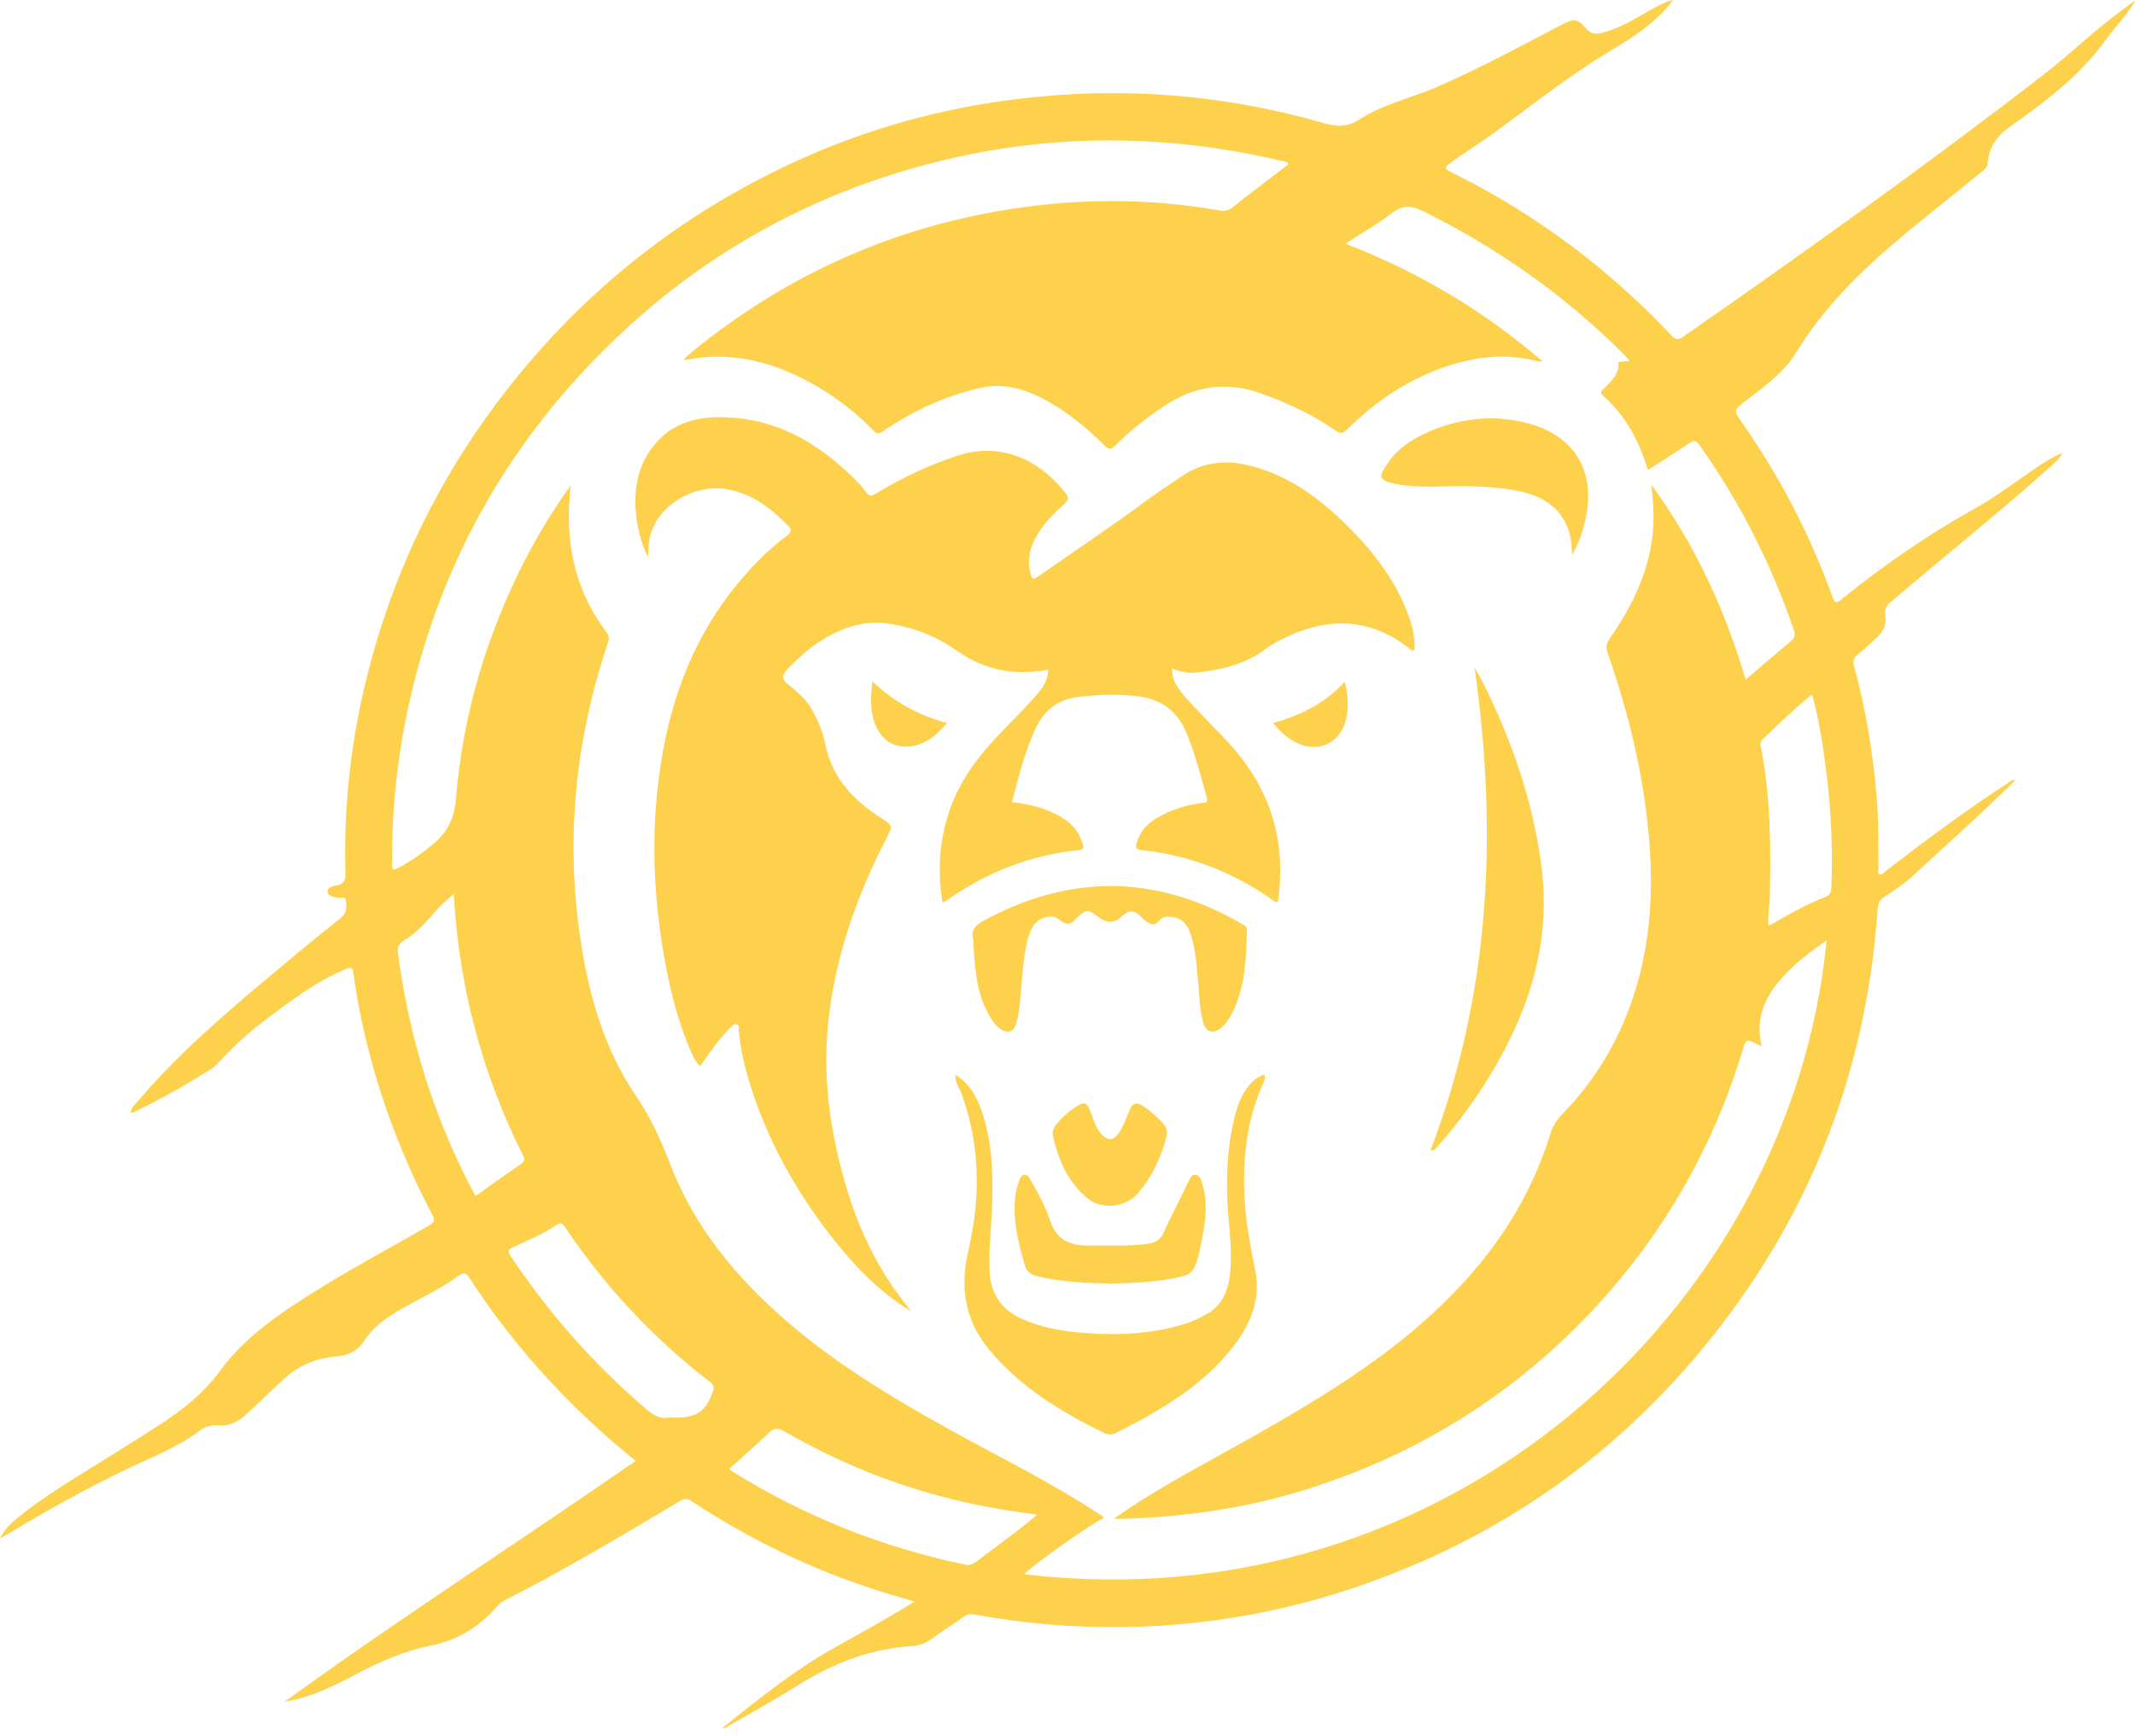 <svg
        width="273"
        height="222"
        viewBox="0 0 273 222"
        fill="none"
        xmlns="http://www.w3.org/2000/svg"
      >
        <path
          d="M272.863 0.369C271.823 2.073 270.421 3.491 269.255 5.102C265.974 9.65 261.593 12.982 257.07 16.153C255.468 17.278 254.326 18.73 254.184 20.777C254.133 21.499 253.554 21.843 253.085 22.229C249.812 24.897 246.481 27.499 243.241 30.209C238.056 34.547 233.247 39.247 229.673 45.07C228.07 47.688 225.586 49.434 223.211 51.271C221.659 52.471 221.659 52.471 222.758 54.041C227.591 60.972 231.46 68.398 234.321 76.345C234.565 77.025 234.716 77.251 235.404 76.697C240.8 72.309 246.506 68.39 252.598 64.991C255.417 63.414 257.993 61.392 260.696 59.596C261.61 58.992 262.533 58.387 263.75 57.917C263.188 58.899 262.458 59.428 261.795 60.024C256.903 64.404 251.817 68.549 246.783 72.762C245.121 74.146 243.468 75.548 241.815 76.932C241.278 77.385 240.925 77.914 241.06 78.653C241.269 79.836 240.816 80.776 239.969 81.548C239.172 82.278 238.383 83.025 237.535 83.696C237.023 84.099 236.898 84.501 237.065 85.131C238.635 90.904 239.591 96.778 240.028 102.753C240.229 105.513 240.153 108.266 240.204 111.027C240.212 111.287 240.036 111.656 240.313 111.799C240.648 111.966 240.858 111.589 241.093 111.413C246.204 107.469 251.389 103.625 256.802 100.101C257.02 99.958 257.205 99.715 257.733 99.757C255.98 101.435 254.352 103.03 252.69 104.582C250.03 107.049 247.32 109.474 244.66 111.95C243.527 113.007 242.251 113.846 240.959 114.685C240.388 115.054 240.137 115.482 240.095 116.196C238.819 135.034 232.744 152.195 221.608 167.442C209.256 184.359 193.136 196.292 173.249 203.013C161.442 206.999 149.308 208.61 136.855 207.93C132.702 207.704 128.59 207.184 124.495 206.445C124.008 206.361 123.639 206.47 123.236 206.756C121.843 207.737 120.4 208.661 119.007 209.659C118.302 210.163 117.572 210.44 116.699 210.498C111.27 210.826 106.403 212.747 101.846 215.634C99.019 217.421 96.073 219.024 93.178 220.694C92.993 220.803 92.8 221.13 92.507 220.82L92.54 220.836C97.063 217.22 101.578 213.586 106.646 210.742C110.045 208.837 113.477 206.974 116.934 204.817C115.264 204.314 113.729 203.877 112.201 203.391C103.751 200.68 95.83 196.871 88.437 191.97C87.891 191.609 87.522 191.618 86.968 191.945C79.559 196.334 72.191 200.789 64.496 204.666C64.11 204.859 63.808 205.128 63.531 205.447C61.299 208.048 58.505 209.751 55.148 210.431C51.758 211.111 48.645 212.453 45.616 214.065C42.695 215.617 39.725 217.077 36.394 217.623C51.062 206.974 66.326 197.206 81.287 186.818C78.963 184.955 76.764 183.042 74.658 181.019C69.137 175.741 64.236 169.934 60.091 163.506C59.638 162.81 59.31 162.642 58.589 163.179C56.063 165.059 53.126 166.25 50.458 167.912C48.964 168.843 47.562 169.917 46.614 171.411C45.733 172.804 44.483 173.35 42.947 173.475C40.346 173.685 38.089 174.675 36.184 176.446C34.598 177.923 33.062 179.442 31.459 180.893C30.427 181.825 29.252 182.454 27.767 182.278C26.936 182.177 26.139 182.496 25.51 182.974C22.665 185.114 19.359 186.365 16.187 187.883C11.001 190.376 5.975 193.17 1.049 196.149C0.797 196.3 0.529 196.443 0 196.736C0.604 195.562 1.317 194.873 2.081 194.244C4.565 192.197 7.259 190.46 9.986 188.756C13.451 186.6 16.925 184.46 20.358 182.244C23.328 180.331 26.022 178.183 28.178 175.254C31.543 170.689 36.268 167.627 41.034 164.673C45.574 161.862 50.29 159.369 54.897 156.693C55.526 156.323 55.652 156.063 55.282 155.367C50.734 146.698 47.495 137.569 45.733 127.935C45.523 126.769 45.339 125.594 45.179 124.419C45.095 123.798 44.944 123.63 44.273 123.907C40.421 125.502 37.149 128.002 33.868 130.478C31.711 132.097 29.739 133.918 27.918 135.907C27.616 136.243 27.272 136.553 26.886 136.788C23.806 138.71 20.668 140.514 17.395 142.083C17.177 142.192 16.967 142.318 16.699 142.259L16.716 142.285C16.8 141.554 17.37 141.127 17.798 140.631C22.892 134.648 28.85 129.572 34.849 124.545C37.711 122.145 40.581 119.754 43.518 117.446C44.34 116.8 44.332 116.103 44.231 115.247C44.189 114.87 44.03 114.778 43.694 114.803C43.56 114.811 43.417 114.803 43.274 114.794C42.695 114.752 41.974 114.618 41.882 114.073C41.781 113.477 42.57 113.317 43.023 113.242C44.046 113.066 44.197 112.503 44.172 111.589C43.862 100.772 45.481 90.224 48.796 79.953C52.614 68.113 58.547 57.397 66.46 47.789C76.303 35.831 88.303 26.685 102.417 20.332C111.119 16.422 120.232 13.905 129.706 12.705C143.115 11.018 156.323 12.008 169.305 15.751C171.067 16.262 172.435 16.204 173.962 15.205C176.882 13.309 180.323 12.587 183.486 11.228C189.067 8.836 194.387 5.916 199.766 3.122C201.293 2.333 201.721 2.366 202.812 3.642C203.298 4.212 203.852 4.405 204.574 4.254C206.949 3.768 208.929 2.442 211.002 1.309C211.933 0.797 212.848 0.243 213.93 0C212.949 1.368 211.723 2.475 210.423 3.508C208.367 5.136 206.051 6.369 203.852 7.787C199.01 10.909 194.521 14.525 189.822 17.849C188.429 18.83 186.96 19.728 185.593 20.735C184.602 21.465 184.653 21.583 185.735 22.111C196.334 27.348 205.648 34.312 213.737 42.914C214.308 43.526 214.635 43.468 215.248 43.048C230.831 32.198 246.279 21.163 261.3 9.549C264.262 7.259 266.964 4.682 269.909 2.375C270.841 1.645 271.806 0.948 272.754 0.243C272.779 0.277 272.821 0.327 272.863 0.369ZM72.98 62.071C72.149 68.952 73.358 75.304 77.587 80.901C78.023 81.481 77.822 81.934 77.646 82.445C73.609 94.571 72.334 106.957 74.146 119.619C75.187 126.895 77.125 133.935 81.287 140.078C83.167 142.855 84.501 145.767 85.685 148.855C88.806 157.003 94.244 163.506 100.789 169.129C107.015 174.474 114.006 178.695 121.147 182.664C127.541 186.222 134.145 189.411 140.271 193.447C140.573 193.648 140.967 193.766 141.135 194.152C140.178 194.395 131.77 200.328 130.981 201.31C184.72 207.729 228.926 167.778 233.575 120.224C232.047 121.365 230.554 122.38 229.245 123.63C226.35 126.383 224.218 129.437 225.267 133.809C224.931 133.641 224.722 133.532 224.495 133.432C223.295 132.886 223.262 132.92 222.876 134.17C219.175 146.38 213.058 157.238 204.465 166.67C194.152 177.982 181.632 185.895 167.031 190.468C159.453 192.843 151.675 193.976 143.753 194.227C143.401 194.236 143.048 194.227 142.419 194.227C143.14 193.724 143.594 193.405 144.055 193.094C149.342 189.57 154.997 186.675 160.519 183.545C167.836 179.391 175.036 175.053 181.439 169.531C189.209 162.835 195.184 154.914 198.238 145.003C198.549 143.996 199.052 143.208 199.782 142.461C203.861 138.273 206.823 133.39 208.711 127.86C211.597 119.418 211.547 110.783 210.263 102.09C209.323 95.687 207.645 89.469 205.531 83.36C205.296 82.672 205.438 82.227 205.833 81.657C209.332 76.63 211.732 71.226 211.413 64.924C211.363 63.951 211.253 62.977 211.17 61.996C216.699 69.573 220.559 77.914 223.22 86.91C225.225 85.198 227.088 83.57 229.001 81.992C229.513 81.564 229.589 81.187 229.379 80.574C226.484 72.107 222.481 64.211 217.304 56.91C216.876 56.306 216.599 56.273 216.011 56.675C214.283 57.85 212.512 58.95 210.7 60.116C209.6 56.34 207.813 53.117 204.943 50.558C204.423 50.097 204.893 49.92 205.128 49.669C206.026 48.687 207.133 47.831 206.94 46.287C207.427 46.245 207.855 46.211 208.409 46.169C208.115 45.842 207.939 45.632 207.746 45.439C200.236 37.854 191.626 31.812 182.077 27.054C180.482 26.257 179.358 26.156 177.898 27.306C176.11 28.715 174.088 29.823 172.024 31.157C181.355 34.757 189.679 39.708 197.248 46.211C196.954 46.211 196.812 46.237 196.686 46.211C192.331 45.062 188.11 45.649 183.965 47.21C179.517 48.888 175.691 51.523 172.326 54.846C171.78 55.383 171.461 55.559 170.731 55.039C167.828 53.017 164.656 51.54 161.316 50.34C157.146 48.838 153.269 49.207 149.501 51.532C146.959 53.101 144.651 54.947 142.536 57.036C142.058 57.506 141.815 57.523 141.328 57.053C139.129 54.897 136.788 52.899 134.095 51.38C131.334 49.828 128.439 48.855 125.183 49.635C120.752 50.692 116.699 52.572 112.948 55.123C112.411 55.492 112.151 55.534 111.664 55.039C109.281 52.606 106.604 50.55 103.6 48.922C99.052 46.455 94.261 45.087 89.024 45.809C88.538 45.876 88.051 45.96 87.422 46.06C87.589 45.842 87.64 45.75 87.707 45.691C88.076 45.364 88.437 45.037 88.815 44.734C100.16 35.554 112.982 29.605 127.373 27.046C136.88 25.35 146.396 25.241 155.921 26.911C156.583 27.029 157.104 26.911 157.649 26.483C159.839 24.746 162.071 23.068 164.278 21.364C164.455 21.23 164.732 21.163 164.706 20.794C164.589 20.76 164.463 20.71 164.337 20.676C158.455 19.267 152.497 18.377 146.447 18.075C137.736 17.639 129.152 18.436 120.677 20.475C104.767 24.31 90.803 31.82 78.946 43.081C65.495 55.861 56.583 71.293 52.429 89.427C50.877 96.224 50.105 103.114 50.13 110.087C50.139 111.396 50.155 111.421 51.33 110.775C52.832 109.952 54.192 108.946 55.509 107.838C57.355 106.285 58.11 104.515 58.312 102.039C59.193 91.29 62.256 81.111 67.181 71.511C68.902 68.239 70.798 65.084 72.98 62.071ZM58.018 114.308C57.229 115.046 56.499 115.633 55.878 116.322C54.594 117.748 53.386 119.267 51.699 120.24C50.927 120.685 50.776 121.214 50.894 122.019C51.792 128.531 53.269 134.892 55.509 141.076C56.978 145.138 58.698 149.09 60.804 152.958C62.751 151.574 64.639 150.198 66.569 148.889C67.148 148.494 67.098 148.175 66.821 147.63C63.54 141.093 61.165 134.229 59.671 127.071C58.807 122.909 58.278 118.688 58.018 114.308ZM93.262 187.833C93.346 187.925 93.405 188.018 93.489 188.068C102.761 193.875 112.764 197.878 123.471 200.101C124.008 200.21 124.411 200.034 124.814 199.732C126.702 198.297 128.607 196.879 130.486 195.444C131.166 194.924 131.812 194.353 132.618 193.69C128.951 193.237 125.535 192.633 122.154 191.819C114.417 189.956 107.116 186.994 100.235 183.008C99.472 182.563 98.993 182.597 98.364 183.184C96.703 184.77 94.974 186.289 93.262 187.833ZM85.55 181.271C88.89 181.472 90.174 180.65 91.131 178.024C91.365 177.377 91.231 177.059 90.703 176.656C87.673 174.348 84.837 171.805 82.16 169.095C78.468 165.361 75.187 161.283 72.25 156.936C71.923 156.449 71.713 156.273 71.142 156.659C69.414 157.851 67.458 158.631 65.562 159.512C64.882 159.831 64.916 160.049 65.293 160.62C70.06 167.786 75.682 174.189 82.202 179.828C83.268 180.759 84.283 181.581 85.55 181.271ZM231.695 88.789C229.463 90.652 227.398 92.582 225.385 94.554C225.091 94.848 225.082 95.125 225.158 95.494C226.4 101.838 226.442 108.249 226.308 114.677C226.282 115.877 226.014 117.077 226.131 118.386C226.534 118.176 226.87 118.008 227.197 117.824C229.169 116.708 231.133 115.575 233.256 114.778C233.902 114.534 234.145 114.232 234.17 113.519C234.422 107.536 234.019 101.595 233.113 95.679C232.761 93.396 232.358 91.114 231.695 88.789Z"
          fill="#FDD14C"
        />
        <path
          d="M272.737 0.227C272.821 0.21 272.955 0.159 272.972 0.185C273.048 0.285 272.955 0.344 272.863 0.369C272.821 0.327 272.779 0.277 272.737 0.227Z"
          fill="#FDD14C"
        />
        <path
          d="M16.699 142.251C16.657 142.276 16.623 142.31 16.581 142.335C16.581 142.31 16.581 142.276 16.581 142.251C16.623 142.259 16.665 142.268 16.707 142.276C16.716 142.276 16.699 142.251 16.699 142.251Z"
          fill="#FDD14C"
        />
        <path
          d="M92.498 220.811C92.599 220.845 92.649 220.904 92.582 221.004C92.574 221.021 92.507 221.029 92.49 221.021C92.398 220.937 92.465 220.878 92.54 220.828C92.532 220.828 92.498 220.811 92.498 220.811Z"
          fill="#FDD14C"
        />
        <path
          d="M115.952 167.358C112.109 164.891 109.013 161.635 106.243 158.06C101.158 151.482 97.281 144.282 95.209 136.176C94.848 134.757 94.621 133.306 94.47 131.846C94.437 131.552 94.579 131.141 94.219 131.007C93.833 130.864 93.589 131.225 93.346 131.46C91.987 132.785 90.946 134.363 89.838 135.882C89.738 136.025 89.637 136.167 89.511 136.343C88.831 135.689 88.496 134.841 88.152 134.011C86.154 129.211 85.114 124.159 84.409 119.04C83.629 113.343 83.436 107.628 83.973 101.905C84.963 91.315 88.135 81.581 95.326 73.458C96.929 71.646 98.658 69.968 100.596 68.524C101.293 68.004 101.259 67.702 100.688 67.131C98.481 64.916 96.082 63.087 92.893 62.55C88.278 61.778 82.63 65.352 82.915 70.698C82.924 70.79 82.89 70.891 82.848 71.235C81.892 69.237 81.447 67.333 81.296 65.369C81.036 62.004 81.757 58.891 84.132 56.365C86.163 54.2 88.806 53.395 91.701 53.352C98.053 53.252 103.34 55.811 107.947 59.998C108.954 60.913 109.961 61.845 110.758 62.961C111.127 63.481 111.404 63.472 111.933 63.154C115.247 61.14 118.721 59.495 122.422 58.278C127.927 56.474 132.693 58.79 135.857 62.575C136.855 63.766 136.797 63.791 135.689 64.815C134.195 66.191 132.819 67.677 132.022 69.59C131.51 70.823 131.443 72.082 131.77 73.383C131.921 73.97 132.03 74.23 132.676 73.769C137.401 70.471 142.192 67.282 146.816 63.85C148.217 62.81 149.694 61.878 151.129 60.896C153.923 58.975 156.986 58.773 160.15 59.629C165.311 61.022 169.355 64.211 172.989 67.954C176.018 71.075 178.586 74.558 180.105 78.695C180.633 80.138 180.977 81.632 180.86 83.192C180.449 83.26 180.256 82.957 180.029 82.781C174.726 78.745 169.196 78.972 163.54 81.934C162.953 82.236 162.374 82.58 161.853 82.983C159.218 84.971 156.147 85.659 152.958 86.012C151.918 86.129 150.903 85.886 149.862 85.5C149.862 87.17 150.802 88.303 151.775 89.394C153.823 91.684 156.105 93.757 158.077 96.115C162.776 101.729 164.446 108.157 163.406 115.373C162.885 115.357 162.575 114.979 162.222 114.736C157.314 111.404 151.935 109.34 146.019 108.727C145.28 108.652 145.163 108.434 145.364 107.746C145.801 106.277 146.724 105.278 148.024 104.54C149.812 103.533 151.716 102.912 153.747 102.677C154.242 102.618 154.477 102.602 154.301 101.964C153.537 99.212 152.833 96.442 151.742 93.791C150.508 90.778 148.318 89.284 145.029 88.982C142.561 88.764 140.162 88.831 137.736 89.142C135.32 89.452 133.608 90.778 132.551 92.91C131.04 95.956 130.302 99.262 129.387 102.576C131.661 102.828 133.776 103.357 135.706 104.49C137.073 105.287 137.98 106.411 138.458 107.905C138.618 108.4 138.525 108.66 137.921 108.719C131.745 109.348 126.165 111.547 121.105 115.113C120.962 115.214 120.811 115.289 120.652 115.373C120.626 115.39 120.584 115.365 120.492 115.34C119.477 108.702 120.794 102.635 124.906 97.223C127.054 94.403 129.689 92.045 132.055 89.427C133.054 88.32 134.044 87.178 134.027 85.634C129.773 86.448 125.888 85.701 122.38 83.234C119.728 81.371 116.833 80.222 113.628 79.752C111.06 79.374 108.694 79.953 106.445 81.094C104.179 82.244 102.274 83.872 100.554 85.735C99.967 86.373 100 86.859 100.63 87.388C101.746 88.336 102.92 89.209 103.676 90.518C104.49 91.919 105.186 93.396 105.48 94.957C106.311 99.346 109.021 102.266 112.613 104.574C114.19 105.589 114.173 105.606 113.334 107.234C109.491 114.668 106.764 122.456 105.899 130.822C105.169 137.946 106.176 144.886 108.182 151.708C109.835 157.347 112.378 162.55 116.087 167.148C116.045 167.224 116.003 167.291 115.952 167.358Z"
          fill="#FDD14C"
        />
        <path
          d="M122.17 137.443C124.168 138.685 125.074 140.581 125.712 142.637C126.895 146.455 126.995 150.399 126.853 154.351C126.786 156.231 126.618 158.111 126.534 159.999C126.492 160.872 126.5 161.744 126.542 162.617C126.677 165.462 128.044 167.467 130.654 168.65C133.171 169.792 135.865 170.236 138.576 170.454C142.981 170.815 147.361 170.597 151.633 169.263C152.572 168.969 153.437 168.533 154.293 168.055C156.542 166.796 157.163 164.648 157.339 162.315C157.515 160.049 157.255 157.783 157.07 155.518C156.709 151.079 156.852 146.656 158.002 142.327C158.32 141.11 158.832 139.96 159.604 138.945C160.141 138.24 160.796 137.703 161.652 137.418C161.853 137.837 161.702 138.156 161.551 138.475C159.353 143.3 158.858 148.385 159.16 153.613C159.336 156.583 159.906 159.487 160.494 162.399C161.241 166.057 159.957 169.213 157.8 172.057C154.679 176.177 150.508 179.022 146.061 181.489C144.995 182.077 143.896 182.605 142.822 183.184C142.285 183.47 141.747 183.528 141.219 183.268C135.697 180.574 130.495 177.436 126.5 172.619C123.337 168.801 122.707 164.614 123.849 159.781C125.418 153.126 125.317 146.422 122.959 139.876C122.682 139.104 122.086 138.433 122.17 137.443Z"
          fill="#FDD14C"
        />
        <path
          d="M188.555 85.391C189.654 87.195 190.409 88.873 191.164 90.535C194.018 96.82 196.048 103.332 197.03 110.187C198.138 117.908 196.728 125.166 193.43 132.139C190.921 137.434 187.674 142.243 183.805 146.64C183.629 146.841 183.503 147.11 182.916 147.11C190.569 127.121 191.55 106.562 188.555 85.391Z"
          fill="#FDD14C"
        />
        <path
          d="M124.444 120.064C124.084 118.965 124.763 118.268 125.98 117.622C137.006 111.74 147.924 111.849 158.748 118.126C159.067 118.31 159.453 118.428 159.437 118.931C159.344 122.422 159.252 125.913 157.741 129.169C157.372 129.966 156.936 130.713 156.273 131.317C155.157 132.332 154.184 132.081 153.806 130.629C153.344 128.867 153.353 127.037 153.177 125.233C152.984 123.186 152.841 121.13 152.136 119.175C151.7 117.958 150.861 117.295 149.568 117.228C149.065 117.203 148.586 117.27 148.251 117.706C147.714 118.411 147.118 118.26 146.531 117.807C146.203 117.555 145.926 117.228 145.599 116.968C144.945 116.456 144.349 116.372 143.652 117.018C142.436 118.159 141.546 118.142 140.237 117.11C139.188 116.28 138.777 116.313 137.837 117.278C136.771 118.386 136.494 118.403 135.261 117.48C134.405 116.833 132.668 117.387 132.03 118.537C131.544 119.426 131.317 120.417 131.132 121.415C130.662 124 130.646 126.626 130.293 129.219C130.209 129.84 130.092 130.461 129.882 131.048C129.546 131.988 128.8 132.206 127.977 131.627C127.214 131.099 126.727 130.327 126.299 129.521C124.788 126.651 124.621 123.513 124.444 120.064Z"
          fill="#FDD14C"
        />
        <path
          d="M201.024 70.949C200.982 70.337 200.982 69.707 200.882 69.103C200.328 65.738 198.146 63.657 194.336 62.826C192.213 62.365 190.057 62.239 187.892 62.18C184.896 62.096 181.875 62.465 178.905 61.962C175.909 61.459 176.337 60.854 177.587 59.05C178.837 57.246 180.642 56.122 182.614 55.249C186.776 53.42 191.106 52.975 195.486 54.166C201.368 55.761 204.02 60.267 202.77 66.225C202.426 67.87 201.897 69.447 201.024 70.949Z"
          fill="#FDD14C"
        />
        <path
          d="M142.276 164.136C138.861 164.085 135.798 163.951 132.785 163.246C131.988 163.062 131.334 162.76 131.082 161.92C130.176 158.866 129.404 155.803 129.882 152.572C129.958 152.061 130.125 151.557 130.293 151.07C130.411 150.71 130.57 150.298 130.998 150.24C131.476 150.172 131.611 150.634 131.804 150.944C132.76 152.564 133.667 154.242 134.254 156.013C135.085 158.53 136.729 159.319 139.222 159.277C141.764 159.235 144.307 159.428 146.841 159.042C147.739 158.908 148.36 158.547 148.763 157.683C149.761 155.535 150.819 153.42 151.876 151.305C152.094 150.869 152.254 150.172 152.883 150.248C153.521 150.324 153.613 151.037 153.772 151.549C154.452 153.789 154.158 156.038 153.73 158.279C153.512 159.403 153.294 160.536 152.916 161.627C152.623 162.483 152.102 162.986 151.179 163.221C148.133 163.985 145.037 164.052 142.276 164.136Z"
          fill="#FDD14C"
        />
        <path
          d="M134.598 145.054C134.59 144.517 134.799 144.089 135.127 143.703C135.857 142.847 136.687 142.1 137.636 141.504C138.668 140.858 138.962 140.959 139.406 142.075C139.599 142.561 139.742 143.065 139.952 143.543C140.111 143.921 140.287 144.315 140.531 144.643C141.555 146.052 142.436 146.027 143.292 144.525C143.753 143.711 144.097 142.83 144.441 141.957C144.794 141.043 145.331 140.9 146.119 141.42C147.152 142.092 148.058 142.897 148.855 143.837C149.3 144.357 149.266 144.945 149.115 145.515C148.427 148.108 147.294 150.475 145.557 152.547C144.022 154.377 140.975 154.763 139.129 153.294C136.536 151.213 135.269 148.259 134.598 145.054Z"
          fill="#FDD14C"
        />
        <path
          d="M121.088 92.456C120.005 93.757 118.822 94.848 117.169 95.301C114.895 95.914 112.99 95.041 112.017 92.884C111.211 91.105 111.32 89.243 111.555 87.128C114.35 89.822 117.505 91.466 121.088 92.456Z"
          fill="#FDD14C"
        />
        <path
          d="M171.948 87.17C172.359 88.781 172.46 90.3 172.158 91.81C171.495 95.083 168.424 96.468 165.504 94.84C164.455 94.261 163.607 93.447 162.793 92.465C166.292 91.466 169.448 89.964 171.948 87.17Z"
          fill="#FDD14C"
        />
        <path
          d="M183.084 147.37L183.016 147.403V147.328L183.084 147.37Z"
          fill="#FDD14C"
        />
        <path
          d="M116.095 167.157C116.154 167.232 116.221 167.308 116.28 167.392C116.246 167.425 116.212 167.459 116.179 167.484C116.103 167.442 116.028 167.4 115.952 167.358C116.003 167.291 116.045 167.224 116.095 167.157Z"
          fill="#FDD14C"
        />
        <path
          d="M116.28 167.392C116.38 167.408 116.473 167.442 116.405 167.568C116.397 167.576 116.254 167.517 116.179 167.484C116.212 167.45 116.246 167.425 116.28 167.392Z"
          fill="#FDD14C"
        />
      </svg>
